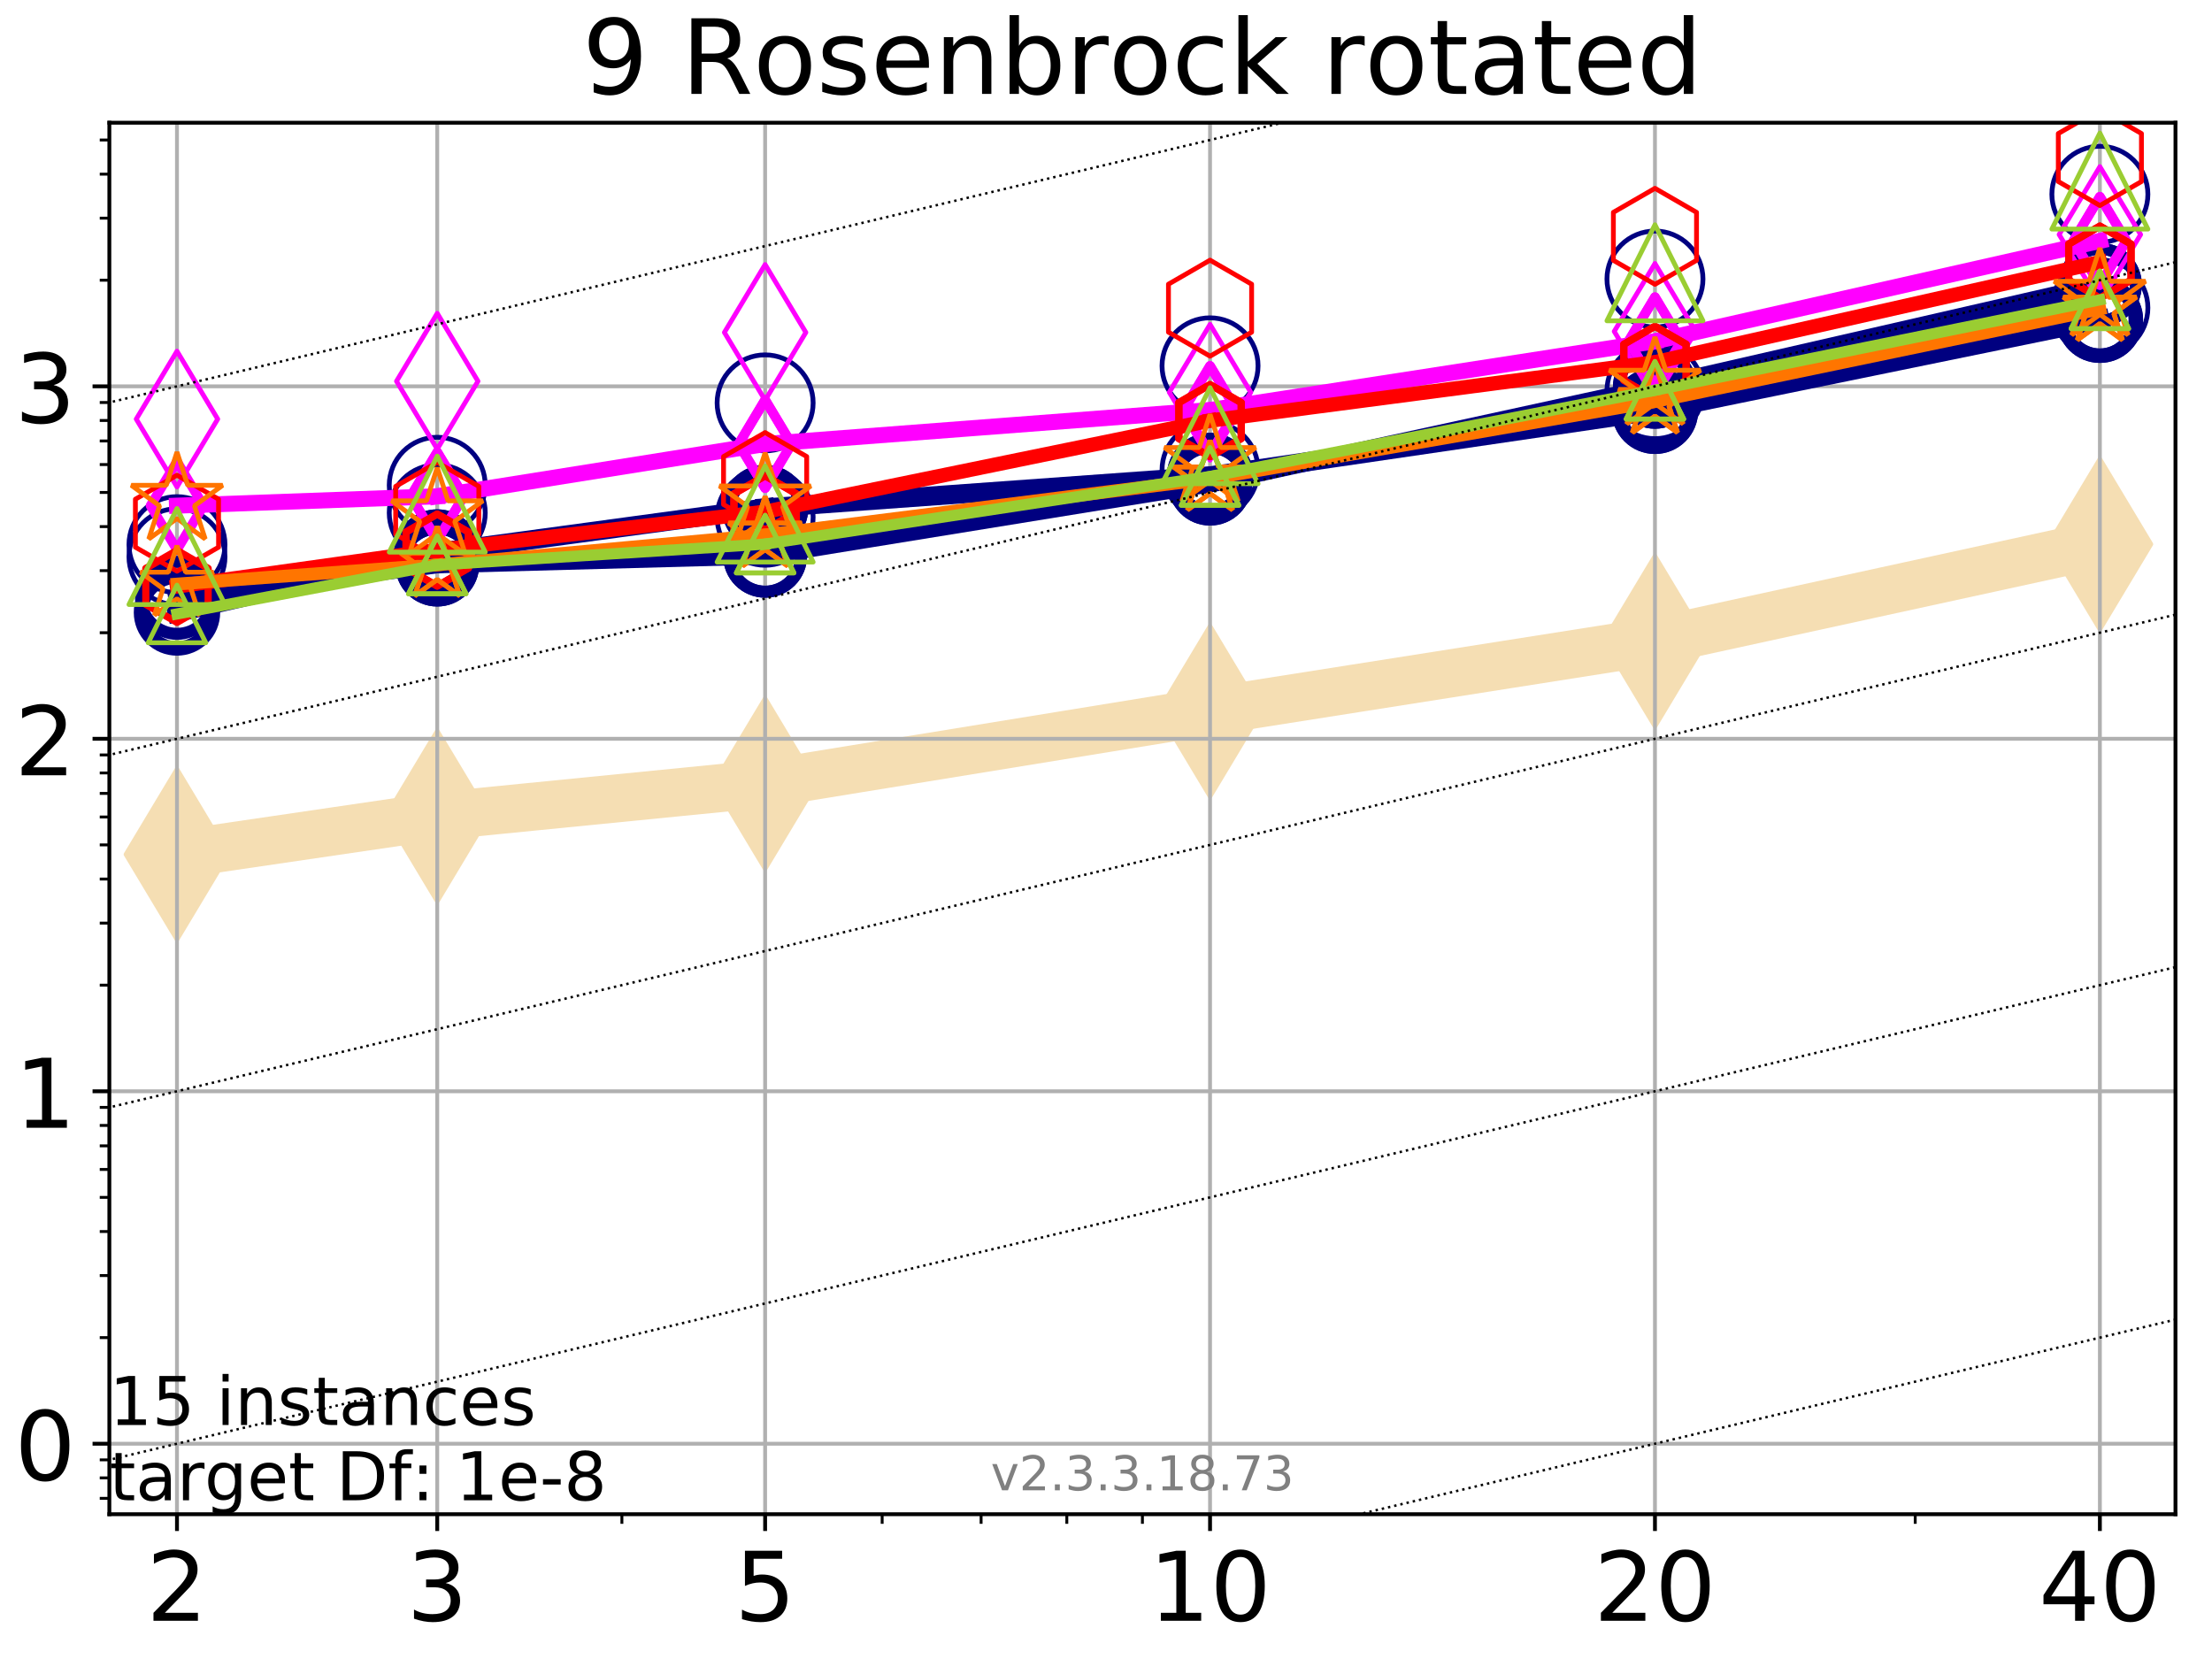 <?xml version="1.0" encoding="utf-8" standalone="no"?>
<!DOCTYPE svg PUBLIC "-//W3C//DTD SVG 1.1//EN"
  "http://www.w3.org/Graphics/SVG/1.1/DTD/svg11.dtd">
<!-- Created with matplotlib (https://matplotlib.org/) -->
<svg height="345.6pt" version="1.1" viewBox="0 0 460.8 345.6" width="460.8pt" xmlns="http://www.w3.org/2000/svg" xmlns:xlink="http://www.w3.org/1999/xlink">
 <defs>
  <style type="text/css">
*{stroke-linecap:butt;stroke-linejoin:round;}
  </style>
 </defs>
 <g id="figure_1">
  <g id="patch_1">
   <path d="M 0 345.6 
L 460.8 345.6 
L 460.8 0 
L 0 0 
z
" style="fill:#ffffff;"/>
  </g>
  <g id="axes_1">
   <g id="patch_2">
    <path d="M 22.78 315.44 
L 453.192 315.44 
L 453.192 25.56 
L 22.78 25.56 
z
" style="fill:#ffffff;"/>
   </g>
   <g id="line2d_1">
    <path clip-path="url(#p63b5a84f24)" d="M 36.868 177.982 
L 91.085 170.019 
L 159.39 163.251 
L 252.074 148.172 
L 344.758 133.574 
L 437.443 113.365 
" style="fill:none;stroke:#f5deb3;stroke-linecap:square;stroke-width:10;"/>
    <defs>
     <path d="M -0 17.678 
L 10.607 0 
L 0 -17.678 
L -10.607 -0 
z
" id="mc174e0c16e" style="stroke:#f5deb3;stroke-linejoin:miter;"/>
    </defs>
    <g clip-path="url(#p63b5a84f24)">
     <use style="fill:#f5deb3;stroke:#f5deb3;stroke-linejoin:miter;" x="36.868" xlink:href="#mc174e0c16e" y="177.982"/>
     <use style="fill:#f5deb3;stroke:#f5deb3;stroke-linejoin:miter;" x="91.085" xlink:href="#mc174e0c16e" y="170.019"/>
     <use style="fill:#f5deb3;stroke:#f5deb3;stroke-linejoin:miter;" x="159.39" xlink:href="#mc174e0c16e" y="163.251"/>
     <use style="fill:#f5deb3;stroke:#f5deb3;stroke-linejoin:miter;" x="252.074" xlink:href="#mc174e0c16e" y="148.172"/>
     <use style="fill:#f5deb3;stroke:#f5deb3;stroke-linejoin:miter;" x="344.758" xlink:href="#mc174e0c16e" y="133.574"/>
     <use style="fill:#f5deb3;stroke:#f5deb3;stroke-linejoin:miter;" x="437.443" xlink:href="#mc174e0c16e" y="113.365"/>
    </g>
   </g>
   <g id="matplotlib.axis_1">
    <g id="xtick_1">
     <g id="line2d_2">
      <path clip-path="url(#p63b5a84f24)" d="M 36.868 315.44 
L 36.868 25.56 
" style="fill:none;stroke:#b0b0b0;stroke-linecap:square;stroke-width:0.8;"/>
     </g>
     <g id="line2d_3">
      <defs>
       <path d="M 0 0 
L 0 3.5 
" id="m106e435cd9" style="stroke:#000000;stroke-width:0.8;"/>
      </defs>
      <g>
       <use style="stroke:#000000;stroke-width:0.8;" x="36.868" xlink:href="#m106e435cd9" y="315.44"/>
      </g>
     </g>
     <g id="text_1">
      <!-- 2 -->
      <defs>
       <path d="M 19.188 8.297 
L 53.609 8.297 
L 53.609 0 
L 7.328 0 
L 7.328 8.297 
Q 12.938 14.109 22.625 23.891 
Q 32.328 33.688 34.812 36.531 
Q 39.547 41.844 41.422 45.531 
Q 43.312 49.219 43.312 52.781 
Q 43.312 58.594 39.234 62.25 
Q 35.156 65.922 28.609 65.922 
Q 23.969 65.922 18.812 64.312 
Q 13.672 62.703 7.812 59.422 
L 7.812 69.391 
Q 13.766 71.781 18.938 73 
Q 24.125 74.219 28.422 74.219 
Q 39.75 74.219 46.484 68.547 
Q 53.219 62.891 53.219 53.422 
Q 53.219 48.922 51.531 44.891 
Q 49.859 40.875 45.406 35.406 
Q 44.188 33.984 37.641 27.219 
Q 31.109 20.453 19.188 8.297 
z
" id="DejaVuSans-50"/>
      </defs>
      <g transform="translate(30.506 337.637)scale(0.2 -0.2)">
       <use xlink:href="#DejaVuSans-50"/>
      </g>
     </g>
    </g>
    <g id="xtick_2">
     <g id="line2d_4">
      <path clip-path="url(#p63b5a84f24)" d="M 91.085 315.44 
L 91.085 25.56 
" style="fill:none;stroke:#b0b0b0;stroke-linecap:square;stroke-width:0.8;"/>
     </g>
     <g id="line2d_5">
      <g>
       <use style="stroke:#000000;stroke-width:0.8;" x="91.085" xlink:href="#m106e435cd9" y="315.44"/>
      </g>
     </g>
     <g id="text_2">
      <!-- 3 -->
      <defs>
       <path d="M 40.578 39.312 
Q 47.656 37.797 51.625 33 
Q 55.609 28.219 55.609 21.188 
Q 55.609 10.406 48.188 4.484 
Q 40.766 -1.422 27.094 -1.422 
Q 22.516 -1.422 17.656 -0.516 
Q 12.797 0.391 7.625 2.203 
L 7.625 11.719 
Q 11.719 9.328 16.594 8.109 
Q 21.484 6.891 26.812 6.891 
Q 36.078 6.891 40.938 10.547 
Q 45.797 14.203 45.797 21.188 
Q 45.797 27.641 41.281 31.266 
Q 36.766 34.906 28.719 34.906 
L 20.219 34.906 
L 20.219 43.016 
L 29.109 43.016 
Q 36.375 43.016 40.234 45.922 
Q 44.094 48.828 44.094 54.297 
Q 44.094 59.906 40.109 62.906 
Q 36.141 65.922 28.719 65.922 
Q 24.656 65.922 20.016 65.031 
Q 15.375 64.156 9.812 62.312 
L 9.812 71.094 
Q 15.438 72.656 20.344 73.438 
Q 25.25 74.219 29.594 74.219 
Q 40.828 74.219 47.359 69.109 
Q 53.906 64.016 53.906 55.328 
Q 53.906 49.266 50.438 45.094 
Q 46.969 40.922 40.578 39.312 
z
" id="DejaVuSans-51"/>
      </defs>
      <g transform="translate(84.723 337.637)scale(0.2 -0.2)">
       <use xlink:href="#DejaVuSans-51"/>
      </g>
     </g>
    </g>
    <g id="xtick_3">
     <g id="line2d_6">
      <path clip-path="url(#p63b5a84f24)" d="M 159.39 315.44 
L 159.39 25.56 
" style="fill:none;stroke:#b0b0b0;stroke-linecap:square;stroke-width:0.8;"/>
     </g>
     <g id="line2d_7">
      <g>
       <use style="stroke:#000000;stroke-width:0.8;" x="159.39" xlink:href="#m106e435cd9" y="315.44"/>
      </g>
     </g>
     <g id="text_3">
      <!-- 5 -->
      <defs>
       <path d="M 10.797 72.906 
L 49.516 72.906 
L 49.516 64.594 
L 19.828 64.594 
L 19.828 46.734 
Q 21.969 47.469 24.109 47.828 
Q 26.266 48.188 28.422 48.188 
Q 40.625 48.188 47.75 41.5 
Q 54.891 34.812 54.891 23.391 
Q 54.891 11.625 47.562 5.094 
Q 40.234 -1.422 26.906 -1.422 
Q 22.312 -1.422 17.547 -0.641 
Q 12.797 0.141 7.719 1.703 
L 7.719 11.625 
Q 12.109 9.234 16.797 8.062 
Q 21.484 6.891 26.703 6.891 
Q 35.156 6.891 40.078 11.328 
Q 45.016 15.766 45.016 23.391 
Q 45.016 31 40.078 35.438 
Q 35.156 39.891 26.703 39.891 
Q 22.75 39.891 18.812 39.016 
Q 14.891 38.141 10.797 36.281 
z
" id="DejaVuSans-53"/>
      </defs>
      <g transform="translate(153.028 337.637)scale(0.2 -0.2)">
       <use xlink:href="#DejaVuSans-53"/>
      </g>
     </g>
    </g>
    <g id="xtick_4">
     <g id="line2d_8">
      <path clip-path="url(#p63b5a84f24)" d="M 252.074 315.44 
L 252.074 25.56 
" style="fill:none;stroke:#b0b0b0;stroke-linecap:square;stroke-width:0.8;"/>
     </g>
     <g id="line2d_9">
      <g>
       <use style="stroke:#000000;stroke-width:0.8;" x="252.074" xlink:href="#m106e435cd9" y="315.44"/>
      </g>
     </g>
     <g id="text_4">
      <!-- 10 -->
      <defs>
       <path d="M 12.406 8.297 
L 28.516 8.297 
L 28.516 63.922 
L 10.984 60.406 
L 10.984 69.391 
L 28.422 72.906 
L 38.281 72.906 
L 38.281 8.297 
L 54.391 8.297 
L 54.391 0 
L 12.406 0 
z
" id="DejaVuSans-49"/>
       <path d="M 31.781 66.406 
Q 24.172 66.406 20.328 58.906 
Q 16.5 51.422 16.5 36.375 
Q 16.5 21.391 20.328 13.891 
Q 24.172 6.391 31.781 6.391 
Q 39.453 6.391 43.281 13.891 
Q 47.125 21.391 47.125 36.375 
Q 47.125 51.422 43.281 58.906 
Q 39.453 66.406 31.781 66.406 
z
M 31.781 74.219 
Q 44.047 74.219 50.516 64.516 
Q 56.984 54.828 56.984 36.375 
Q 56.984 17.969 50.516 8.266 
Q 44.047 -1.422 31.781 -1.422 
Q 19.531 -1.422 13.062 8.266 
Q 6.594 17.969 6.594 36.375 
Q 6.594 54.828 13.062 64.516 
Q 19.531 74.219 31.781 74.219 
z
" id="DejaVuSans-48"/>
      </defs>
      <g transform="translate(239.349 337.637)scale(0.2 -0.2)">
       <use xlink:href="#DejaVuSans-49"/>
       <use x="63.623" xlink:href="#DejaVuSans-48"/>
      </g>
     </g>
    </g>
    <g id="xtick_5">
     <g id="line2d_10">
      <path clip-path="url(#p63b5a84f24)" d="M 344.758 315.44 
L 344.758 25.56 
" style="fill:none;stroke:#b0b0b0;stroke-linecap:square;stroke-width:0.8;"/>
     </g>
     <g id="line2d_11">
      <g>
       <use style="stroke:#000000;stroke-width:0.8;" x="344.758" xlink:href="#m106e435cd9" y="315.44"/>
      </g>
     </g>
     <g id="text_5">
      <!-- 20 -->
      <g transform="translate(332.033 337.637)scale(0.2 -0.2)">
       <use xlink:href="#DejaVuSans-50"/>
       <use x="63.623" xlink:href="#DejaVuSans-48"/>
      </g>
     </g>
    </g>
    <g id="xtick_6">
     <g id="line2d_12">
      <path clip-path="url(#p63b5a84f24)" d="M 437.443 315.44 
L 437.443 25.56 
" style="fill:none;stroke:#b0b0b0;stroke-linecap:square;stroke-width:0.8;"/>
     </g>
     <g id="line2d_13">
      <g>
       <use style="stroke:#000000;stroke-width:0.8;" x="437.443" xlink:href="#m106e435cd9" y="315.44"/>
      </g>
     </g>
     <g id="text_6">
      <!-- 40 -->
      <defs>
       <path d="M 37.797 64.312 
L 12.891 25.391 
L 37.797 25.391 
z
M 35.203 72.906 
L 47.609 72.906 
L 47.609 25.391 
L 58.016 25.391 
L 58.016 17.188 
L 47.609 17.188 
L 47.609 0 
L 37.797 0 
L 37.797 17.188 
L 4.891 17.188 
L 4.891 26.703 
z
" id="DejaVuSans-52"/>
      </defs>
      <g transform="translate(424.718 337.637)scale(0.2 -0.2)">
       <use xlink:href="#DejaVuSans-52"/>
       <use x="63.623" xlink:href="#DejaVuSans-48"/>
      </g>
     </g>
    </g>
    <g id="xtick_7">
     <g id="line2d_14">
      <defs>
       <path d="M 0 0 
L 0 2 
" id="m838d66631c" style="stroke:#000000;stroke-width:0.6;"/>
      </defs>
      <g>
       <use style="stroke:#000000;stroke-width:0.6;" x="129.552" xlink:href="#m838d66631c" y="315.44"/>
      </g>
     </g>
    </g>
    <g id="xtick_8">
     <g id="line2d_15">
      <g>
       <use style="stroke:#000000;stroke-width:0.6;" x="183.769" xlink:href="#m838d66631c" y="315.44"/>
      </g>
     </g>
    </g>
    <g id="xtick_9">
     <g id="line2d_16">
      <g>
       <use style="stroke:#000000;stroke-width:0.6;" x="204.381" xlink:href="#m838d66631c" y="315.44"/>
      </g>
     </g>
    </g>
    <g id="xtick_10">
     <g id="line2d_17">
      <g>
       <use style="stroke:#000000;stroke-width:0.6;" x="222.237" xlink:href="#m838d66631c" y="315.44"/>
      </g>
     </g>
    </g>
    <g id="xtick_11">
     <g id="line2d_18">
      <g>
       <use style="stroke:#000000;stroke-width:0.6;" x="237.986" xlink:href="#m838d66631c" y="315.44"/>
      </g>
     </g>
    </g>
    <g id="xtick_12">
     <g id="line2d_19">
      <g>
       <use style="stroke:#000000;stroke-width:0.6;" x="398.975" xlink:href="#m838d66631c" y="315.44"/>
      </g>
     </g>
    </g>
   </g>
   <g id="matplotlib.axis_2">
    <g id="ytick_1">
     <g id="line2d_20">
      <path clip-path="url(#p63b5a84f24)" d="M 22.78 300.755 
L 453.192 300.755 
" style="fill:none;stroke:#b0b0b0;stroke-linecap:square;stroke-width:0.8;"/>
     </g>
     <g id="line2d_21">
      <defs>
       <path d="M 0 0 
L -3.5 0 
" id="mb32a8dd723" style="stroke:#000000;stroke-width:0.8;"/>
      </defs>
      <g>
       <use style="stroke:#000000;stroke-width:0.8;" x="22.78" xlink:href="#mb32a8dd723" y="300.755"/>
      </g>
     </g>
     <g id="text_7">
      <!-- 0 -->
      <g transform="translate(3.055 308.354)scale(0.2 -0.2)">
       <use xlink:href="#DejaVuSans-48"/>
      </g>
     </g>
    </g>
    <g id="ytick_2">
     <g id="line2d_22">
      <path clip-path="url(#p63b5a84f24)" d="M 22.78 227.331 
L 453.192 227.331 
" style="fill:none;stroke:#b0b0b0;stroke-linecap:square;stroke-width:0.8;"/>
     </g>
     <g id="line2d_23">
      <g>
       <use style="stroke:#000000;stroke-width:0.8;" x="22.78" xlink:href="#mb32a8dd723" y="227.331"/>
      </g>
     </g>
     <g id="text_8">
      <!-- 1 -->
      <g transform="translate(3.055 234.929)scale(0.2 -0.2)">
       <use xlink:href="#DejaVuSans-49"/>
      </g>
     </g>
    </g>
    <g id="ytick_3">
     <g id="line2d_24">
      <path clip-path="url(#p63b5a84f24)" d="M 22.78 153.906 
L 453.192 153.906 
" style="fill:none;stroke:#b0b0b0;stroke-linecap:square;stroke-width:0.8;"/>
     </g>
     <g id="line2d_25">
      <g>
       <use style="stroke:#000000;stroke-width:0.8;" x="22.78" xlink:href="#mb32a8dd723" y="153.906"/>
      </g>
     </g>
     <g id="text_9">
      <!-- 2 -->
      <g transform="translate(3.055 161.505)scale(0.2 -0.2)">
       <use xlink:href="#DejaVuSans-50"/>
      </g>
     </g>
    </g>
    <g id="ytick_4">
     <g id="line2d_26">
      <path clip-path="url(#p63b5a84f24)" d="M 22.78 80.482 
L 453.192 80.482 
" style="fill:none;stroke:#b0b0b0;stroke-linecap:square;stroke-width:0.8;"/>
     </g>
     <g id="line2d_27">
      <g>
       <use style="stroke:#000000;stroke-width:0.8;" x="22.78" xlink:href="#mb32a8dd723" y="80.482"/>
      </g>
     </g>
     <g id="text_10">
      <!-- 3 -->
      <g transform="translate(3.055 88.081)scale(0.2 -0.2)">
       <use xlink:href="#DejaVuSans-51"/>
      </g>
     </g>
    </g>
    <g id="ytick_5">
     <g id="line2d_28">
      <defs>
       <path d="M 0 0 
L -2 0 
" id="m557b412394" style="stroke:#000000;stroke-width:0.6;"/>
      </defs>
      <g>
       <use style="stroke:#000000;stroke-width:0.6;" x="22.78" xlink:href="#m557b412394" y="312.129"/>
      </g>
     </g>
    </g>
    <g id="ytick_6">
     <g id="line2d_29">
      <g>
       <use style="stroke:#000000;stroke-width:0.6;" x="22.78" xlink:href="#m557b412394" y="307.871"/>
      </g>
     </g>
    </g>
    <g id="ytick_7">
     <g id="line2d_30">
      <g>
       <use style="stroke:#000000;stroke-width:0.6;" x="22.78" xlink:href="#m557b412394" y="304.115"/>
      </g>
     </g>
    </g>
    <g id="ytick_8">
     <g id="line2d_31">
      <g>
       <use style="stroke:#000000;stroke-width:0.6;" x="22.78" xlink:href="#m557b412394" y="278.652"/>
      </g>
     </g>
    </g>
    <g id="ytick_9">
     <g id="line2d_32">
      <g>
       <use style="stroke:#000000;stroke-width:0.6;" x="22.78" xlink:href="#m557b412394" y="265.723"/>
      </g>
     </g>
    </g>
    <g id="ytick_10">
     <g id="line2d_33">
      <g>
       <use style="stroke:#000000;stroke-width:0.6;" x="22.78" xlink:href="#m557b412394" y="256.549"/>
      </g>
     </g>
    </g>
    <g id="ytick_11">
     <g id="line2d_34">
      <g>
       <use style="stroke:#000000;stroke-width:0.6;" x="22.78" xlink:href="#m557b412394" y="249.434"/>
      </g>
     </g>
    </g>
    <g id="ytick_12">
     <g id="line2d_35">
      <g>
       <use style="stroke:#000000;stroke-width:0.6;" x="22.78" xlink:href="#m557b412394" y="243.62"/>
      </g>
     </g>
    </g>
    <g id="ytick_13">
     <g id="line2d_36">
      <g>
       <use style="stroke:#000000;stroke-width:0.6;" x="22.78" xlink:href="#m557b412394" y="238.704"/>
      </g>
     </g>
    </g>
    <g id="ytick_14">
     <g id="line2d_37">
      <g>
       <use style="stroke:#000000;stroke-width:0.6;" x="22.78" xlink:href="#m557b412394" y="234.446"/>
      </g>
     </g>
    </g>
    <g id="ytick_15">
     <g id="line2d_38">
      <g>
       <use style="stroke:#000000;stroke-width:0.6;" x="22.78" xlink:href="#m557b412394" y="230.691"/>
      </g>
     </g>
    </g>
    <g id="ytick_16">
     <g id="line2d_39">
      <g>
       <use style="stroke:#000000;stroke-width:0.6;" x="22.78" xlink:href="#m557b412394" y="205.228"/>
      </g>
     </g>
    </g>
    <g id="ytick_17">
     <g id="line2d_40">
      <g>
       <use style="stroke:#000000;stroke-width:0.6;" x="22.78" xlink:href="#m557b412394" y="192.298"/>
      </g>
     </g>
    </g>
    <g id="ytick_18">
     <g id="line2d_41">
      <g>
       <use style="stroke:#000000;stroke-width:0.6;" x="22.78" xlink:href="#m557b412394" y="183.125"/>
      </g>
     </g>
    </g>
    <g id="ytick_19">
     <g id="line2d_42">
      <g>
       <use style="stroke:#000000;stroke-width:0.6;" x="22.78" xlink:href="#m557b412394" y="176.009"/>
      </g>
     </g>
    </g>
    <g id="ytick_20">
     <g id="line2d_43">
      <g>
       <use style="stroke:#000000;stroke-width:0.6;" x="22.78" xlink:href="#m557b412394" y="170.196"/>
      </g>
     </g>
    </g>
    <g id="ytick_21">
     <g id="line2d_44">
      <g>
       <use style="stroke:#000000;stroke-width:0.6;" x="22.78" xlink:href="#m557b412394" y="165.28"/>
      </g>
     </g>
    </g>
    <g id="ytick_22">
     <g id="line2d_45">
      <g>
       <use style="stroke:#000000;stroke-width:0.6;" x="22.78" xlink:href="#m557b412394" y="161.022"/>
      </g>
     </g>
    </g>
    <g id="ytick_23">
     <g id="line2d_46">
      <g>
       <use style="stroke:#000000;stroke-width:0.6;" x="22.78" xlink:href="#m557b412394" y="157.266"/>
      </g>
     </g>
    </g>
    <g id="ytick_24">
     <g id="line2d_47">
      <g>
       <use style="stroke:#000000;stroke-width:0.6;" x="22.78" xlink:href="#m557b412394" y="131.804"/>
      </g>
     </g>
    </g>
    <g id="ytick_25">
     <g id="line2d_48">
      <g>
       <use style="stroke:#000000;stroke-width:0.6;" x="22.78" xlink:href="#m557b412394" y="118.874"/>
      </g>
     </g>
    </g>
    <g id="ytick_26">
     <g id="line2d_49">
      <g>
       <use style="stroke:#000000;stroke-width:0.6;" x="22.78" xlink:href="#m557b412394" y="109.701"/>
      </g>
     </g>
    </g>
    <g id="ytick_27">
     <g id="line2d_50">
      <g>
       <use style="stroke:#000000;stroke-width:0.6;" x="22.78" xlink:href="#m557b412394" y="102.585"/>
      </g>
     </g>
    </g>
    <g id="ytick_28">
     <g id="line2d_51">
      <g>
       <use style="stroke:#000000;stroke-width:0.6;" x="22.78" xlink:href="#m557b412394" y="96.771"/>
      </g>
     </g>
    </g>
    <g id="ytick_29">
     <g id="line2d_52">
      <g>
       <use style="stroke:#000000;stroke-width:0.6;" x="22.78" xlink:href="#m557b412394" y="91.856"/>
      </g>
     </g>
    </g>
    <g id="ytick_30">
     <g id="line2d_53">
      <g>
       <use style="stroke:#000000;stroke-width:0.6;" x="22.78" xlink:href="#m557b412394" y="87.598"/>
      </g>
     </g>
    </g>
    <g id="ytick_31">
     <g id="line2d_54">
      <g>
       <use style="stroke:#000000;stroke-width:0.6;" x="22.78" xlink:href="#m557b412394" y="83.842"/>
      </g>
     </g>
    </g>
    <g id="ytick_32">
     <g id="line2d_55">
      <g>
       <use style="stroke:#000000;stroke-width:0.6;" x="22.78" xlink:href="#m557b412394" y="58.379"/>
      </g>
     </g>
    </g>
    <g id="ytick_33">
     <g id="line2d_56">
      <g>
       <use style="stroke:#000000;stroke-width:0.6;" x="22.78" xlink:href="#m557b412394" y="45.45"/>
      </g>
     </g>
    </g>
    <g id="ytick_34">
     <g id="line2d_57">
      <g>
       <use style="stroke:#000000;stroke-width:0.6;" x="22.78" xlink:href="#m557b412394" y="36.276"/>
      </g>
     </g>
    </g>
    <g id="ytick_35">
     <g id="line2d_58">
      <g>
       <use style="stroke:#000000;stroke-width:0.6;" x="22.78" xlink:href="#m557b412394" y="29.161"/>
      </g>
     </g>
    </g>
   </g>
   <g id="line2d_59">
    <path clip-path="url(#p63b5a84f24)" d="M 36.868 127.588 
L 91.085 115.103 
" style="fill:none;stroke:#000080;stroke-linecap:square;stroke-width:4;"/>
    <defs>
     <path d="M 0 7.5 
C 1.989 7.5 3.897 6.71 5.303 5.303 
C 6.71 3.897 7.5 1.989 7.5 0 
C 7.5 -1.989 6.71 -3.897 5.303 -5.303 
C 3.897 -6.71 1.989 -7.5 0 -7.5 
C -1.989 -7.5 -3.897 -6.71 -5.303 -5.303 
C -6.71 -3.897 -7.5 -1.989 -7.5 0 
C -7.5 1.989 -6.71 3.897 -5.303 5.303 
C -3.897 6.71 -1.989 7.5 0 7.5 
z
" id="m00bdb56241" style="stroke:#000080;stroke-width:3;"/>
    </defs>
    <g clip-path="url(#p63b5a84f24)">
     <use style="fill-opacity:0;stroke:#000080;stroke-width:3;" x="36.868" xlink:href="#m00bdb56241" y="127.588"/>
     <use style="fill-opacity:0;stroke:#000080;stroke-width:3;" x="91.085" xlink:href="#m00bdb56241" y="115.103"/>
    </g>
   </g>
   <g id="line2d_60">
    <path clip-path="url(#p63b5a84f24)" d="M 91.085 115.103 
L 159.39 105.824 
" style="fill:none;stroke:#000080;stroke-linecap:square;stroke-width:4;"/>
    <g clip-path="url(#p63b5a84f24)">
     <use style="fill-opacity:0;stroke:#000080;stroke-width:3;" x="91.085" xlink:href="#m00bdb56241" y="115.103"/>
     <use style="fill-opacity:0;stroke:#000080;stroke-width:3;" x="159.39" xlink:href="#m00bdb56241" y="105.824"/>
    </g>
   </g>
   <g id="line2d_61">
    <path clip-path="url(#p63b5a84f24)" d="M 159.39 105.824 
L 252.074 99.153 
" style="fill:none;stroke:#000080;stroke-linecap:square;stroke-width:4;"/>
    <g clip-path="url(#p63b5a84f24)">
     <use style="fill-opacity:0;stroke:#000080;stroke-width:3;" x="159.39" xlink:href="#m00bdb56241" y="105.824"/>
     <use style="fill-opacity:0;stroke:#000080;stroke-width:3;" x="252.074" xlink:href="#m00bdb56241" y="99.153"/>
    </g>
   </g>
   <g id="line2d_62">
    <path clip-path="url(#p63b5a84f24)" d="M 252.074 99.153 
L 344.758 85.574 
" style="fill:none;stroke:#000080;stroke-linecap:square;stroke-width:4;"/>
    <g clip-path="url(#p63b5a84f24)">
     <use style="fill-opacity:0;stroke:#000080;stroke-width:3;" x="252.074" xlink:href="#m00bdb56241" y="99.153"/>
     <use style="fill-opacity:0;stroke:#000080;stroke-width:3;" x="344.758" xlink:href="#m00bdb56241" y="85.574"/>
    </g>
   </g>
   <g id="line2d_63">
    <path clip-path="url(#p63b5a84f24)" d="M 344.758 85.574 
L 437.443 66.6 
" style="fill:none;stroke:#000080;stroke-linecap:square;stroke-width:4;"/>
    <g clip-path="url(#p63b5a84f24)">
     <use style="fill-opacity:0;stroke:#000080;stroke-width:3;" x="344.758" xlink:href="#m00bdb56241" y="85.574"/>
     <use style="fill-opacity:0;stroke:#000080;stroke-width:3;" x="437.443" xlink:href="#m00bdb56241" y="66.6"/>
    </g>
   </g>
   <g id="line2d_64">
    <path clip-path="url(#p63b5a84f24)" d="M 437.443 66.6 
" style="fill:none;stroke:#000080;stroke-linecap:square;stroke-width:4;"/>
    <g clip-path="url(#p63b5a84f24)">
     <use style="fill-opacity:0;stroke:#000080;stroke-width:3;" x="437.443" xlink:href="#m00bdb56241" y="66.6"/>
    </g>
   </g>
   <g id="line2d_65"/>
   <g id="line2d_66">
    <defs>
     <path d="M 0 10 
C 2.652 10 5.196 8.946 7.071 7.071 
C 8.946 5.196 10 2.652 10 0 
C 10 -2.652 8.946 -5.196 7.071 -7.071 
C 5.196 -8.946 2.652 -10 0 -10 
C -2.652 -10 -5.196 -8.946 -7.071 -7.071 
C -8.946 -5.196 -10 -2.652 -10 0 
C -10 2.652 -8.946 5.196 -7.071 7.071 
C -5.196 8.946 -2.652 10 0 10 
z
" id="m4bf5988291" style="stroke:#000080;"/>
    </defs>
    <g clip-path="url(#p63b5a84f24)">
     <use style="fill-opacity:0;stroke:#000080;" x="36.868" xlink:href="#m4bf5988291" y="115.98"/>
     <use style="fill-opacity:0;stroke:#000080;" x="91.085" xlink:href="#m4bf5988291" y="101.09"/>
     <use style="fill-opacity:0;stroke:#000080;" x="159.39" xlink:href="#m4bf5988291" y="83.927"/>
     <use style="fill-opacity:0;stroke:#000080;" x="252.074" xlink:href="#m4bf5988291" y="76.209"/>
     <use style="fill-opacity:0;stroke:#000080;" x="344.758" xlink:href="#m4bf5988291" y="81.383"/>
     <use style="fill-opacity:0;stroke:#000080;" x="437.443" xlink:href="#m4bf5988291" y="64.131"/>
    </g>
   </g>
   <g id="line2d_67">
    <path clip-path="url(#p63b5a84f24)" d="M 36.868 124.544 
L 91.085 117.599 
" style="fill:none;stroke:#000080;stroke-linecap:square;stroke-width:3.667;"/>
    <defs>
     <path d="M 0 7.5 
C 1.989 7.5 3.897 6.71 5.303 5.303 
C 6.71 3.897 7.5 1.989 7.5 0 
C 7.5 -1.989 6.71 -3.897 5.303 -5.303 
C 3.897 -6.71 1.989 -7.5 0 -7.5 
C -1.989 -7.5 -3.897 -6.71 -5.303 -5.303 
C -6.71 -3.897 -7.5 -1.989 -7.5 0 
C -7.5 1.989 -6.71 3.897 -5.303 5.303 
C -3.897 6.71 -1.989 7.5 0 7.5 
z
" id="m5f5be65304" style="stroke:#000080;stroke-width:2.5;"/>
    </defs>
    <g clip-path="url(#p63b5a84f24)">
     <use style="fill-opacity:0;stroke:#000080;stroke-width:2.5;" x="36.868" xlink:href="#m5f5be65304" y="124.544"/>
     <use style="fill-opacity:0;stroke:#000080;stroke-width:2.5;" x="91.085" xlink:href="#m5f5be65304" y="117.599"/>
    </g>
   </g>
   <g id="line2d_68">
    <path clip-path="url(#p63b5a84f24)" d="M 91.085 117.599 
L 159.39 115.764 
" style="fill:none;stroke:#000080;stroke-linecap:square;stroke-width:3.667;"/>
    <g clip-path="url(#p63b5a84f24)">
     <use style="fill-opacity:0;stroke:#000080;stroke-width:2.5;" x="91.085" xlink:href="#m5f5be65304" y="117.599"/>
     <use style="fill-opacity:0;stroke:#000080;stroke-width:2.5;" x="159.39" xlink:href="#m5f5be65304" y="115.764"/>
    </g>
   </g>
   <g id="line2d_69">
    <path clip-path="url(#p63b5a84f24)" d="M 159.39 115.764 
L 252.074 100.733 
" style="fill:none;stroke:#000080;stroke-linecap:square;stroke-width:3.667;"/>
    <g clip-path="url(#p63b5a84f24)">
     <use style="fill-opacity:0;stroke:#000080;stroke-width:2.5;" x="159.39" xlink:href="#m5f5be65304" y="115.764"/>
     <use style="fill-opacity:0;stroke:#000080;stroke-width:2.5;" x="252.074" xlink:href="#m5f5be65304" y="100.733"/>
    </g>
   </g>
   <g id="line2d_70">
    <path clip-path="url(#p63b5a84f24)" d="M 252.074 100.733 
L 344.758 80.568 
" style="fill:none;stroke:#000080;stroke-linecap:square;stroke-width:3.667;"/>
    <g clip-path="url(#p63b5a84f24)">
     <use style="fill-opacity:0;stroke:#000080;stroke-width:2.5;" x="252.074" xlink:href="#m5f5be65304" y="100.733"/>
     <use style="fill-opacity:0;stroke:#000080;stroke-width:2.5;" x="344.758" xlink:href="#m5f5be65304" y="80.568"/>
    </g>
   </g>
   <g id="line2d_71">
    <path clip-path="url(#p63b5a84f24)" d="M 344.758 80.568 
L 437.443 59.326 
" style="fill:none;stroke:#000080;stroke-linecap:square;stroke-width:3.667;"/>
    <g clip-path="url(#p63b5a84f24)">
     <use style="fill-opacity:0;stroke:#000080;stroke-width:2.5;" x="344.758" xlink:href="#m5f5be65304" y="80.568"/>
     <use style="fill-opacity:0;stroke:#000080;stroke-width:2.5;" x="437.443" xlink:href="#m5f5be65304" y="59.326"/>
    </g>
   </g>
   <g id="line2d_72">
    <path clip-path="url(#p63b5a84f24)" d="M 437.443 59.326 
" style="fill:none;stroke:#000080;stroke-linecap:square;stroke-width:3.667;"/>
    <g clip-path="url(#p63b5a84f24)">
     <use style="fill-opacity:0;stroke:#000080;stroke-width:2.5;" x="437.443" xlink:href="#m5f5be65304" y="59.326"/>
    </g>
   </g>
   <g id="line2d_73"/>
   <g id="line2d_74">
    <g clip-path="url(#p63b5a84f24)">
     <use style="fill-opacity:0;stroke:#000080;" x="36.868" xlink:href="#m4bf5988291" y="113.461"/>
     <use style="fill-opacity:0;stroke:#000080;" x="91.085" xlink:href="#m4bf5988291" y="106.831"/>
     <use style="fill-opacity:0;stroke:#000080;" x="159.39" xlink:href="#m4bf5988291" y="107.752"/>
     <use style="fill-opacity:0;stroke:#000080;" x="252.074" xlink:href="#m4bf5988291" y="97.891"/>
     <use style="fill-opacity:0;stroke:#000080;" x="344.758" xlink:href="#m4bf5988291" y="58.128"/>
     <use style="fill-opacity:0;stroke:#000080;" x="437.443" xlink:href="#m4bf5988291" y="40.471"/>
    </g>
   </g>
   <g id="line2d_75">
    <path clip-path="url(#p63b5a84f24)" d="M 36.868 105.339 
L 91.085 103.383 
" style="fill:none;stroke:#ff00ff;stroke-linecap:square;stroke-width:3.333;"/>
    <defs>
     <path d="M -0 9.192 
L 5.515 0 
L 0 -9.192 
L -5.515 -0 
z
" id="m46347ae55c" style="stroke:#ff00ff;stroke-linejoin:miter;stroke-width:2;"/>
    </defs>
    <g clip-path="url(#p63b5a84f24)">
     <use style="fill-opacity:0;stroke:#ff00ff;stroke-linejoin:miter;stroke-width:2;" x="36.868" xlink:href="#m46347ae55c" y="105.339"/>
     <use style="fill-opacity:0;stroke:#ff00ff;stroke-linejoin:miter;stroke-width:2;" x="91.085" xlink:href="#m46347ae55c" y="103.383"/>
    </g>
   </g>
   <g id="line2d_76">
    <path clip-path="url(#p63b5a84f24)" d="M 91.085 103.383 
L 159.39 92.494 
" style="fill:none;stroke:#ff00ff;stroke-linecap:square;stroke-width:3.333;"/>
    <g clip-path="url(#p63b5a84f24)">
     <use style="fill-opacity:0;stroke:#ff00ff;stroke-linejoin:miter;stroke-width:2;" x="91.085" xlink:href="#m46347ae55c" y="103.383"/>
     <use style="fill-opacity:0;stroke:#ff00ff;stroke-linejoin:miter;stroke-width:2;" x="159.39" xlink:href="#m46347ae55c" y="92.494"/>
    </g>
   </g>
   <g id="line2d_77">
    <path clip-path="url(#p63b5a84f24)" d="M 159.39 92.494 
L 252.074 85.42 
" style="fill:none;stroke:#ff00ff;stroke-linecap:square;stroke-width:3.333;"/>
    <g clip-path="url(#p63b5a84f24)">
     <use style="fill-opacity:0;stroke:#ff00ff;stroke-linejoin:miter;stroke-width:2;" x="159.39" xlink:href="#m46347ae55c" y="92.494"/>
     <use style="fill-opacity:0;stroke:#ff00ff;stroke-linejoin:miter;stroke-width:2;" x="252.074" xlink:href="#m46347ae55c" y="85.42"/>
    </g>
   </g>
   <g id="line2d_78">
    <path clip-path="url(#p63b5a84f24)" d="M 252.074 85.42 
L 344.758 71.097 
" style="fill:none;stroke:#ff00ff;stroke-linecap:square;stroke-width:3.333;"/>
    <g clip-path="url(#p63b5a84f24)">
     <use style="fill-opacity:0;stroke:#ff00ff;stroke-linejoin:miter;stroke-width:2;" x="252.074" xlink:href="#m46347ae55c" y="85.42"/>
     <use style="fill-opacity:0;stroke:#ff00ff;stroke-linejoin:miter;stroke-width:2;" x="344.758" xlink:href="#m46347ae55c" y="71.097"/>
    </g>
   </g>
   <g id="line2d_79">
    <path clip-path="url(#p63b5a84f24)" d="M 344.758 71.097 
L 437.443 50.178 
" style="fill:none;stroke:#ff00ff;stroke-linecap:square;stroke-width:3.333;"/>
    <g clip-path="url(#p63b5a84f24)">
     <use style="fill-opacity:0;stroke:#ff00ff;stroke-linejoin:miter;stroke-width:2;" x="344.758" xlink:href="#m46347ae55c" y="71.097"/>
     <use style="fill-opacity:0;stroke:#ff00ff;stroke-linejoin:miter;stroke-width:2;" x="437.443" xlink:href="#m46347ae55c" y="50.178"/>
    </g>
   </g>
   <g id="line2d_80">
    <path clip-path="url(#p63b5a84f24)" d="M 437.443 50.178 
" style="fill:none;stroke:#ff00ff;stroke-linecap:square;stroke-width:3.333;"/>
    <g clip-path="url(#p63b5a84f24)">
     <use style="fill-opacity:0;stroke:#ff00ff;stroke-linejoin:miter;stroke-width:2;" x="437.443" xlink:href="#m46347ae55c" y="50.178"/>
    </g>
   </g>
   <g id="line2d_81"/>
   <g id="line2d_82">
    <defs>
     <path d="M -0 14.142 
L 8.485 0 
L -0 -14.142 
L -8.485 -0 
z
" id="m5c12ca09c3" style="stroke:#ff00ff;stroke-linejoin:miter;"/>
    </defs>
    <g clip-path="url(#p63b5a84f24)">
     <use style="fill-opacity:0;stroke:#ff00ff;stroke-linejoin:miter;" x="36.868" xlink:href="#m5c12ca09c3" y="87.3"/>
     <use style="fill-opacity:0;stroke:#ff00ff;stroke-linejoin:miter;" x="91.085" xlink:href="#m5c12ca09c3" y="79.416"/>
     <use style="fill-opacity:0;stroke:#ff00ff;stroke-linejoin:miter;" x="159.39" xlink:href="#m5c12ca09c3" y="69.251"/>
     <use style="fill-opacity:0;stroke:#ff00ff;stroke-linejoin:miter;" x="252.074" xlink:href="#m5c12ca09c3" y="81.724"/>
     <use style="fill-opacity:0;stroke:#ff00ff;stroke-linejoin:miter;" x="344.758" xlink:href="#m5c12ca09c3" y="69.038"/>
     <use style="fill-opacity:0;stroke:#ff00ff;stroke-linejoin:miter;" x="437.443" xlink:href="#m5c12ca09c3" y="48.86"/>
    </g>
   </g>
   <g id="line2d_83">
    <path clip-path="url(#p63b5a84f24)" d="M 36.868 122.155 
L 91.085 114.584 
" style="fill:none;stroke:#ff0000;stroke-linecap:square;stroke-width:3;"/>
    <defs>
     <path d="M 0 -7.5 
L -6.495 -3.75 
L -6.495 3.75 
L -0 7.5 
L 6.495 3.75 
L 6.495 -3.75 
z
" id="m082f3f9300" style="stroke:#ff0000;stroke-linejoin:miter;stroke-width:1.5;"/>
    </defs>
    <g clip-path="url(#p63b5a84f24)">
     <use style="fill-opacity:0;stroke:#ff0000;stroke-linejoin:miter;stroke-width:1.5;" x="36.868" xlink:href="#m082f3f9300" y="122.155"/>
     <use style="fill-opacity:0;stroke:#ff0000;stroke-linejoin:miter;stroke-width:1.5;" x="91.085" xlink:href="#m082f3f9300" y="114.584"/>
    </g>
   </g>
   <g id="line2d_84">
    <path clip-path="url(#p63b5a84f24)" d="M 91.085 114.584 
L 159.39 106.613 
" style="fill:none;stroke:#ff0000;stroke-linecap:square;stroke-width:3;"/>
    <g clip-path="url(#p63b5a84f24)">
     <use style="fill-opacity:0;stroke:#ff0000;stroke-linejoin:miter;stroke-width:1.5;" x="91.085" xlink:href="#m082f3f9300" y="114.584"/>
     <use style="fill-opacity:0;stroke:#ff0000;stroke-linejoin:miter;stroke-width:1.5;" x="159.39" xlink:href="#m082f3f9300" y="106.613"/>
    </g>
   </g>
   <g id="line2d_85">
    <path clip-path="url(#p63b5a84f24)" d="M 159.39 106.613 
L 252.074 87.621 
" style="fill:none;stroke:#ff0000;stroke-linecap:square;stroke-width:3;"/>
    <g clip-path="url(#p63b5a84f24)">
     <use style="fill-opacity:0;stroke:#ff0000;stroke-linejoin:miter;stroke-width:1.5;" x="159.39" xlink:href="#m082f3f9300" y="106.613"/>
     <use style="fill-opacity:0;stroke:#ff0000;stroke-linejoin:miter;stroke-width:1.5;" x="252.074" xlink:href="#m082f3f9300" y="87.621"/>
    </g>
   </g>
   <g id="line2d_86">
    <path clip-path="url(#p63b5a84f24)" d="M 252.074 87.621 
L 344.758 75.47 
" style="fill:none;stroke:#ff0000;stroke-linecap:square;stroke-width:3;"/>
    <g clip-path="url(#p63b5a84f24)">
     <use style="fill-opacity:0;stroke:#ff0000;stroke-linejoin:miter;stroke-width:1.5;" x="252.074" xlink:href="#m082f3f9300" y="87.621"/>
     <use style="fill-opacity:0;stroke:#ff0000;stroke-linejoin:miter;stroke-width:1.5;" x="344.758" xlink:href="#m082f3f9300" y="75.47"/>
    </g>
   </g>
   <g id="line2d_87">
    <path clip-path="url(#p63b5a84f24)" d="M 344.758 75.47 
L 437.443 54.6 
" style="fill:none;stroke:#ff0000;stroke-linecap:square;stroke-width:3;"/>
    <g clip-path="url(#p63b5a84f24)">
     <use style="fill-opacity:0;stroke:#ff0000;stroke-linejoin:miter;stroke-width:1.5;" x="344.758" xlink:href="#m082f3f9300" y="75.47"/>
     <use style="fill-opacity:0;stroke:#ff0000;stroke-linejoin:miter;stroke-width:1.5;" x="437.443" xlink:href="#m082f3f9300" y="54.6"/>
    </g>
   </g>
   <g id="line2d_88">
    <path clip-path="url(#p63b5a84f24)" d="M 437.443 54.6 
" style="fill:none;stroke:#ff0000;stroke-linecap:square;stroke-width:3;"/>
    <g clip-path="url(#p63b5a84f24)">
     <use style="fill-opacity:0;stroke:#ff0000;stroke-linejoin:miter;stroke-width:1.5;" x="437.443" xlink:href="#m082f3f9300" y="54.6"/>
    </g>
   </g>
   <g id="line2d_89"/>
   <g id="line2d_90">
    <defs>
     <path d="M 0 -10 
L -8.66 -5 
L -8.66 5 
L -0 10 
L 8.66 5 
L 8.66 -5 
z
" id="m90913a5e2b" style="stroke:#ff0000;stroke-linejoin:miter;"/>
    </defs>
    <g clip-path="url(#p63b5a84f24)">
     <use style="fill-opacity:0;stroke:#ff0000;stroke-linejoin:miter;" x="36.868" xlink:href="#m90913a5e2b" y="108.991"/>
     <use style="fill-opacity:0;stroke:#ff0000;stroke-linejoin:miter;" x="91.085" xlink:href="#m90913a5e2b" y="106.325"/>
     <use style="fill-opacity:0;stroke:#ff0000;stroke-linejoin:miter;" x="159.39" xlink:href="#m90913a5e2b" y="100.107"/>
     <use style="fill-opacity:0;stroke:#ff0000;stroke-linejoin:miter;" x="252.074" xlink:href="#m90913a5e2b" y="64.198"/>
     <use style="fill-opacity:0;stroke:#ff0000;stroke-linejoin:miter;" x="344.758" xlink:href="#m90913a5e2b" y="49.232"/>
     <use style="fill-opacity:0;stroke:#ff0000;stroke-linejoin:miter;" x="437.443" xlink:href="#m90913a5e2b" y="32.818"/>
    </g>
   </g>
   <g id="line2d_91">
    <path clip-path="url(#p63b5a84f24)" d="M 36.868 121.672 
L 91.085 117.667 
" style="fill:none;stroke:#ff7500;stroke-linecap:square;stroke-width:2.667;"/>
    <defs>
     <path d="M 0 -8 
L -1.796 -2.472 
L -7.608 -2.472 
L -2.906 0.944 
L -4.702 6.472 
L -0 3.056 
L 4.702 6.472 
L 2.906 0.944 
L 7.608 -2.472 
L 1.796 -2.472 
z
" id="mf83b5020f7" style="stroke:#ff7500;stroke-linejoin:bevel;"/>
    </defs>
    <g clip-path="url(#p63b5a84f24)">
     <use style="fill-opacity:0;stroke:#ff7500;stroke-linejoin:bevel;" x="36.868" xlink:href="#mf83b5020f7" y="121.672"/>
     <use style="fill-opacity:0;stroke:#ff7500;stroke-linejoin:bevel;" x="91.085" xlink:href="#mf83b5020f7" y="117.667"/>
    </g>
   </g>
   <g id="line2d_92">
    <path clip-path="url(#p63b5a84f24)" d="M 91.085 117.667 
L 159.39 111.437 
" style="fill:none;stroke:#ff7500;stroke-linecap:square;stroke-width:2.667;"/>
    <g clip-path="url(#p63b5a84f24)">
     <use style="fill-opacity:0;stroke:#ff7500;stroke-linejoin:bevel;" x="91.085" xlink:href="#mf83b5020f7" y="117.667"/>
     <use style="fill-opacity:0;stroke:#ff7500;stroke-linejoin:bevel;" x="159.39" xlink:href="#mf83b5020f7" y="111.437"/>
    </g>
   </g>
   <g id="line2d_93">
    <path clip-path="url(#p63b5a84f24)" d="M 159.39 111.437 
L 252.074 99.749 
" style="fill:none;stroke:#ff7500;stroke-linecap:square;stroke-width:2.667;"/>
    <g clip-path="url(#p63b5a84f24)">
     <use style="fill-opacity:0;stroke:#ff7500;stroke-linejoin:bevel;" x="159.39" xlink:href="#mf83b5020f7" y="111.437"/>
     <use style="fill-opacity:0;stroke:#ff7500;stroke-linejoin:bevel;" x="252.074" xlink:href="#mf83b5020f7" y="99.749"/>
    </g>
   </g>
   <g id="line2d_94">
    <path clip-path="url(#p63b5a84f24)" d="M 252.074 99.749 
L 344.758 83.637 
" style="fill:none;stroke:#ff7500;stroke-linecap:square;stroke-width:2.667;"/>
    <g clip-path="url(#p63b5a84f24)">
     <use style="fill-opacity:0;stroke:#ff7500;stroke-linejoin:bevel;" x="252.074" xlink:href="#mf83b5020f7" y="99.749"/>
     <use style="fill-opacity:0;stroke:#ff7500;stroke-linejoin:bevel;" x="344.758" xlink:href="#mf83b5020f7" y="83.637"/>
    </g>
   </g>
   <g id="line2d_95">
    <path clip-path="url(#p63b5a84f24)" d="M 344.758 83.637 
L 437.443 64.356 
" style="fill:none;stroke:#ff7500;stroke-linecap:square;stroke-width:2.667;"/>
    <g clip-path="url(#p63b5a84f24)">
     <use style="fill-opacity:0;stroke:#ff7500;stroke-linejoin:bevel;" x="344.758" xlink:href="#mf83b5020f7" y="83.637"/>
     <use style="fill-opacity:0;stroke:#ff7500;stroke-linejoin:bevel;" x="437.443" xlink:href="#mf83b5020f7" y="64.356"/>
    </g>
   </g>
   <g id="line2d_96">
    <path clip-path="url(#p63b5a84f24)" d="M 437.443 64.356 
" style="fill:none;stroke:#ff7500;stroke-linecap:square;stroke-width:2.667;"/>
    <g clip-path="url(#p63b5a84f24)">
     <use style="fill-opacity:0;stroke:#ff7500;stroke-linejoin:bevel;" x="437.443" xlink:href="#mf83b5020f7" y="64.356"/>
    </g>
   </g>
   <g id="line2d_97"/>
   <g id="line2d_98">
    <defs>
     <path d="M 0 -10 
L -2.245 -3.09 
L -9.511 -3.09 
L -3.633 1.18 
L -5.878 8.09 
L -0 3.82 
L 5.878 8.09 
L 3.633 1.18 
L 9.511 -3.09 
L 2.245 -3.09 
z
" id="me0598284fb" style="stroke:#ff7500;stroke-linejoin:bevel;"/>
    </defs>
    <g clip-path="url(#p63b5a84f24)">
     <use style="fill-opacity:0;stroke:#ff7500;stroke-linejoin:bevel;" x="36.868" xlink:href="#me0598284fb" y="104.187"/>
     <use style="fill-opacity:0;stroke:#ff7500;stroke-linejoin:bevel;" x="91.085" xlink:href="#me0598284fb" y="107.419"/>
     <use style="fill-opacity:0;stroke:#ff7500;stroke-linejoin:bevel;" x="159.39" xlink:href="#me0598284fb" y="104.328"/>
     <use style="fill-opacity:0;stroke:#ff7500;stroke-linejoin:bevel;" x="252.074" xlink:href="#me0598284fb" y="96.323"/>
     <use style="fill-opacity:0;stroke:#ff7500;stroke-linejoin:bevel;" x="344.758" xlink:href="#me0598284fb" y="80.22"/>
     <use style="fill-opacity:0;stroke:#ff7500;stroke-linejoin:bevel;" x="437.443" xlink:href="#me0598284fb" y="61.691"/>
    </g>
   </g>
   <g id="line2d_99">
    <path clip-path="url(#p63b5a84f24)" d="M 36.868 127.897 
L 91.085 117.696 
" style="fill:none;stroke:#9acd32;stroke-linecap:square;stroke-width:2.333;"/>
    <defs>
     <path d="M 0 -6 
L -6 6 
L 6 6 
z
" id="mb35aa02694" style="stroke:#9acd32;stroke-linejoin:miter;"/>
    </defs>
    <g clip-path="url(#p63b5a84f24)">
     <use style="fill-opacity:0;stroke:#9acd32;stroke-linejoin:miter;" x="36.868" xlink:href="#mb35aa02694" y="127.897"/>
     <use style="fill-opacity:0;stroke:#9acd32;stroke-linejoin:miter;" x="91.085" xlink:href="#mb35aa02694" y="117.696"/>
    </g>
   </g>
   <g id="line2d_100">
    <path clip-path="url(#p63b5a84f24)" d="M 91.085 117.696 
L 159.39 113.345 
" style="fill:none;stroke:#9acd32;stroke-linecap:square;stroke-width:2.333;"/>
    <g clip-path="url(#p63b5a84f24)">
     <use style="fill-opacity:0;stroke:#9acd32;stroke-linejoin:miter;" x="91.085" xlink:href="#mb35aa02694" y="117.696"/>
     <use style="fill-opacity:0;stroke:#9acd32;stroke-linejoin:miter;" x="159.39" xlink:href="#mb35aa02694" y="113.345"/>
    </g>
   </g>
   <g id="line2d_101">
    <path clip-path="url(#p63b5a84f24)" d="M 159.39 113.345 
L 252.074 99.266 
" style="fill:none;stroke:#9acd32;stroke-linecap:square;stroke-width:2.333;"/>
    <g clip-path="url(#p63b5a84f24)">
     <use style="fill-opacity:0;stroke:#9acd32;stroke-linejoin:miter;" x="159.39" xlink:href="#mb35aa02694" y="113.345"/>
     <use style="fill-opacity:0;stroke:#9acd32;stroke-linejoin:miter;" x="252.074" xlink:href="#mb35aa02694" y="99.266"/>
    </g>
   </g>
   <g id="line2d_102">
    <path clip-path="url(#p63b5a84f24)" d="M 252.074 99.266 
L 344.758 81.296 
" style="fill:none;stroke:#9acd32;stroke-linecap:square;stroke-width:2.333;"/>
    <g clip-path="url(#p63b5a84f24)">
     <use style="fill-opacity:0;stroke:#9acd32;stroke-linejoin:miter;" x="252.074" xlink:href="#mb35aa02694" y="99.266"/>
     <use style="fill-opacity:0;stroke:#9acd32;stroke-linejoin:miter;" x="344.758" xlink:href="#mb35aa02694" y="81.296"/>
    </g>
   </g>
   <g id="line2d_103">
    <path clip-path="url(#p63b5a84f24)" d="M 344.758 81.296 
L 437.443 62.461 
" style="fill:none;stroke:#9acd32;stroke-linecap:square;stroke-width:2.333;"/>
    <g clip-path="url(#p63b5a84f24)">
     <use style="fill-opacity:0;stroke:#9acd32;stroke-linejoin:miter;" x="344.758" xlink:href="#mb35aa02694" y="81.296"/>
     <use style="fill-opacity:0;stroke:#9acd32;stroke-linejoin:miter;" x="437.443" xlink:href="#mb35aa02694" y="62.461"/>
    </g>
   </g>
   <g id="line2d_104">
    <path clip-path="url(#p63b5a84f24)" d="M 437.443 62.461 
" style="fill:none;stroke:#9acd32;stroke-linecap:square;stroke-width:2.333;"/>
    <g clip-path="url(#p63b5a84f24)">
     <use style="fill-opacity:0;stroke:#9acd32;stroke-linejoin:miter;" x="437.443" xlink:href="#mb35aa02694" y="62.461"/>
    </g>
   </g>
   <g id="line2d_105"/>
   <g id="line2d_106">
    <defs>
     <path d="M 0 -10 
L -10 10 
L 10 10 
z
" id="mc10402197f" style="stroke:#9acd32;stroke-linejoin:miter;"/>
    </defs>
    <g clip-path="url(#p63b5a84f24)">
     <use style="fill-opacity:0;stroke:#9acd32;stroke-linejoin:miter;" x="36.868" xlink:href="#mc10402197f" y="115.932"/>
     <use style="fill-opacity:0;stroke:#9acd32;stroke-linejoin:miter;" x="91.085" xlink:href="#mc10402197f" y="105.014"/>
     <use style="fill-opacity:0;stroke:#9acd32;stroke-linejoin:miter;" x="159.39" xlink:href="#mc10402197f" y="107.085"/>
     <use style="fill-opacity:0;stroke:#9acd32;stroke-linejoin:miter;" x="252.074" xlink:href="#mc10402197f" y="90.763"/>
     <use style="fill-opacity:0;stroke:#9acd32;stroke-linejoin:miter;" x="344.758" xlink:href="#mc10402197f" y="56.826"/>
     <use style="fill-opacity:0;stroke:#9acd32;stroke-linejoin:miter;" x="437.443" xlink:href="#mc10402197f" y="37.724"/>
    </g>
   </g>
   <g id="line2d_107"/>
   <g id="line2d_108">
    <path clip-path="url(#p63b5a84f24)" d="M 152.517 346.6 
L 461.8 272.844 
" style="fill:none;stroke:#000000;stroke-dasharray:0.5,0.825;stroke-dashoffset:0;stroke-width:0.5;"/>
   </g>
   <g id="line2d_109">
    <path clip-path="url(#p63b5a84f24)" d="M -1 309.786 
L 461.8 199.419 
" style="fill:none;stroke:#000000;stroke-dasharray:0.5,0.825;stroke-dashoffset:0;stroke-width:0.5;"/>
   </g>
   <g id="line2d_110">
    <path clip-path="url(#p63b5a84f24)" d="M -1 236.361 
L 461.8 125.995 
" style="fill:none;stroke:#000000;stroke-dasharray:0.5,0.825;stroke-dashoffset:0;stroke-width:0.5;"/>
   </g>
   <g id="line2d_111">
    <path clip-path="url(#p63b5a84f24)" d="M -1 162.937 
L 461.8 52.571 
" style="fill:none;stroke:#000000;stroke-dasharray:0.5,0.825;stroke-dashoffset:0;stroke-width:0.5;"/>
   </g>
   <g id="line2d_112">
    <path clip-path="url(#p63b5a84f24)" d="M -1 89.513 
L 378.547 -1 
" style="fill:none;stroke:#000000;stroke-dasharray:0.5,0.825;stroke-dashoffset:0;stroke-width:0.5;"/>
   </g>
   <g id="line2d_113">
    <path clip-path="url(#p63b5a84f24)" d="M -1 16.088 
L 70.657 -1 
" style="fill:none;stroke:#000000;stroke-dasharray:0.5,0.825;stroke-dashoffset:0;stroke-width:0.5;"/>
   </g>
   <g id="line2d_114">
    <path clip-path="url(#p63b5a84f24)" style="fill:none;stroke:#000000;stroke-dasharray:0.5,0.825;stroke-dashoffset:0;stroke-width:0.5;"/>
   </g>
   <g id="line2d_115">
    <path clip-path="url(#p63b5a84f24)" style="fill:none;stroke:#000000;stroke-dasharray:0.5,0.825;stroke-dashoffset:0;stroke-width:0.5;"/>
   </g>
   <g id="line2d_116">
    <path clip-path="url(#p63b5a84f24)" style="fill:none;stroke:#000000;stroke-dasharray:0.5,0.825;stroke-dashoffset:0;stroke-width:0.5;"/>
   </g>
   <g id="patch_3">
    <path d="M 22.78 315.44 
L 22.78 25.56 
" style="fill:none;stroke:#000000;stroke-linecap:square;stroke-linejoin:miter;stroke-width:0.8;"/>
   </g>
   <g id="patch_4">
    <path d="M 453.192 315.44 
L 453.192 25.56 
" style="fill:none;stroke:#000000;stroke-linecap:square;stroke-linejoin:miter;stroke-width:0.8;"/>
   </g>
   <g id="patch_5">
    <path d="M 22.78 315.44 
L 453.192 315.44 
" style="fill:none;stroke:#000000;stroke-linecap:square;stroke-linejoin:miter;stroke-width:0.8;"/>
   </g>
   <g id="patch_6">
    <path d="M 22.78 25.56 
L 453.192 25.56 
" style="fill:none;stroke:#000000;stroke-linecap:square;stroke-linejoin:miter;stroke-width:0.8;"/>
   </g>
   <g id="text_11">
    <!-- 15 instances -->
    <defs>
     <path id="DejaVuSans-32"/>
     <path d="M 9.422 54.688 
L 18.406 54.688 
L 18.406 0 
L 9.422 0 
z
M 9.422 75.984 
L 18.406 75.984 
L 18.406 64.594 
L 9.422 64.594 
z
" id="DejaVuSans-105"/>
     <path d="M 54.891 33.016 
L 54.891 0 
L 45.906 0 
L 45.906 32.719 
Q 45.906 40.484 42.875 44.328 
Q 39.844 48.188 33.797 48.188 
Q 26.516 48.188 22.312 43.547 
Q 18.109 38.922 18.109 30.906 
L 18.109 0 
L 9.078 0 
L 9.078 54.688 
L 18.109 54.688 
L 18.109 46.188 
Q 21.344 51.125 25.703 53.562 
Q 30.078 56 35.797 56 
Q 45.219 56 50.047 50.172 
Q 54.891 44.344 54.891 33.016 
z
" id="DejaVuSans-110"/>
     <path d="M 44.281 53.078 
L 44.281 44.578 
Q 40.484 46.531 36.375 47.5 
Q 32.281 48.484 27.875 48.484 
Q 21.188 48.484 17.844 46.438 
Q 14.5 44.391 14.5 40.281 
Q 14.5 37.156 16.891 35.375 
Q 19.281 33.594 26.516 31.984 
L 29.594 31.297 
Q 39.156 29.25 43.188 25.516 
Q 47.219 21.781 47.219 15.094 
Q 47.219 7.469 41.188 3.016 
Q 35.156 -1.422 24.609 -1.422 
Q 20.219 -1.422 15.453 -0.562 
Q 10.688 0.297 5.422 2 
L 5.422 11.281 
Q 10.406 8.688 15.234 7.391 
Q 20.062 6.109 24.812 6.109 
Q 31.156 6.109 34.562 8.281 
Q 37.984 10.453 37.984 14.406 
Q 37.984 18.062 35.516 20.016 
Q 33.062 21.969 24.703 23.781 
L 21.578 24.516 
Q 13.234 26.266 9.516 29.906 
Q 5.812 33.547 5.812 39.891 
Q 5.812 47.609 11.281 51.797 
Q 16.75 56 26.812 56 
Q 31.781 56 36.172 55.266 
Q 40.578 54.547 44.281 53.078 
z
" id="DejaVuSans-115"/>
     <path d="M 18.312 70.219 
L 18.312 54.688 
L 36.812 54.688 
L 36.812 47.703 
L 18.312 47.703 
L 18.312 18.016 
Q 18.312 11.328 20.141 9.422 
Q 21.969 7.516 27.594 7.516 
L 36.812 7.516 
L 36.812 0 
L 27.594 0 
Q 17.188 0 13.234 3.875 
Q 9.281 7.766 9.281 18.016 
L 9.281 47.703 
L 2.688 47.703 
L 2.688 54.688 
L 9.281 54.688 
L 9.281 70.219 
z
" id="DejaVuSans-116"/>
     <path d="M 34.281 27.484 
Q 23.391 27.484 19.188 25 
Q 14.984 22.516 14.984 16.5 
Q 14.984 11.719 18.141 8.906 
Q 21.297 6.109 26.703 6.109 
Q 34.188 6.109 38.703 11.406 
Q 43.219 16.703 43.219 25.484 
L 43.219 27.484 
z
M 52.203 31.203 
L 52.203 0 
L 43.219 0 
L 43.219 8.297 
Q 40.141 3.328 35.547 0.953 
Q 30.953 -1.422 24.312 -1.422 
Q 15.922 -1.422 10.953 3.297 
Q 6 8.016 6 15.922 
Q 6 25.141 12.172 29.828 
Q 18.359 34.516 30.609 34.516 
L 43.219 34.516 
L 43.219 35.406 
Q 43.219 41.609 39.141 45 
Q 35.062 48.391 27.688 48.391 
Q 23 48.391 18.547 47.266 
Q 14.109 46.141 10.016 43.891 
L 10.016 52.203 
Q 14.938 54.109 19.578 55.047 
Q 24.219 56 28.609 56 
Q 40.484 56 46.344 49.844 
Q 52.203 43.703 52.203 31.203 
z
" id="DejaVuSans-97"/>
     <path d="M 48.781 52.594 
L 48.781 44.188 
Q 44.969 46.297 41.141 47.344 
Q 37.312 48.391 33.406 48.391 
Q 24.656 48.391 19.812 42.844 
Q 14.984 37.312 14.984 27.297 
Q 14.984 17.281 19.812 11.734 
Q 24.656 6.203 33.406 6.203 
Q 37.312 6.203 41.141 7.25 
Q 44.969 8.297 48.781 10.406 
L 48.781 2.094 
Q 45.016 0.344 40.984 -0.531 
Q 36.969 -1.422 32.422 -1.422 
Q 20.062 -1.422 12.781 6.344 
Q 5.516 14.109 5.516 27.297 
Q 5.516 40.672 12.859 48.328 
Q 20.219 56 33.016 56 
Q 37.156 56 41.109 55.141 
Q 45.062 54.297 48.781 52.594 
z
" id="DejaVuSans-99"/>
     <path d="M 56.203 29.594 
L 56.203 25.203 
L 14.891 25.203 
Q 15.484 15.922 20.484 11.062 
Q 25.484 6.203 34.422 6.203 
Q 39.594 6.203 44.453 7.469 
Q 49.312 8.734 54.109 11.281 
L 54.109 2.781 
Q 49.266 0.734 44.188 -0.344 
Q 39.109 -1.422 33.891 -1.422 
Q 20.797 -1.422 13.156 6.188 
Q 5.516 13.812 5.516 26.812 
Q 5.516 40.234 12.766 48.109 
Q 20.016 56 32.328 56 
Q 43.359 56 49.781 48.891 
Q 56.203 41.797 56.203 29.594 
z
M 47.219 32.234 
Q 47.125 39.594 43.094 43.984 
Q 39.062 48.391 32.422 48.391 
Q 24.906 48.391 20.391 44.141 
Q 15.875 39.891 15.188 32.172 
z
" id="DejaVuSans-101"/>
    </defs>
    <g transform="translate(22.78 296.851)scale(0.14 -0.14)">
     <use xlink:href="#DejaVuSans-49"/>
     <use x="63.623" xlink:href="#DejaVuSans-53"/>
     <use x="127.246" xlink:href="#DejaVuSans-32"/>
     <use x="159.033" xlink:href="#DejaVuSans-105"/>
     <use x="186.816" xlink:href="#DejaVuSans-110"/>
     <use x="250.195" xlink:href="#DejaVuSans-115"/>
     <use x="302.295" xlink:href="#DejaVuSans-116"/>
     <use x="341.504" xlink:href="#DejaVuSans-97"/>
     <use x="402.783" xlink:href="#DejaVuSans-110"/>
     <use x="466.162" xlink:href="#DejaVuSans-99"/>
     <use x="521.143" xlink:href="#DejaVuSans-101"/>
     <use x="582.666" xlink:href="#DejaVuSans-115"/>
    </g>
    <!-- target Df: 1e-8 -->
    <defs>
     <path d="M 41.109 46.297 
Q 39.594 47.172 37.812 47.578 
Q 36.031 48 33.891 48 
Q 26.266 48 22.188 43.047 
Q 18.109 38.094 18.109 28.812 
L 18.109 0 
L 9.078 0 
L 9.078 54.688 
L 18.109 54.688 
L 18.109 46.188 
Q 20.953 51.172 25.484 53.578 
Q 30.031 56 36.531 56 
Q 37.453 56 38.578 55.875 
Q 39.703 55.766 41.062 55.516 
z
" id="DejaVuSans-114"/>
     <path d="M 45.406 27.984 
Q 45.406 37.75 41.375 43.109 
Q 37.359 48.484 30.078 48.484 
Q 22.859 48.484 18.828 43.109 
Q 14.797 37.75 14.797 27.984 
Q 14.797 18.266 18.828 12.891 
Q 22.859 7.516 30.078 7.516 
Q 37.359 7.516 41.375 12.891 
Q 45.406 18.266 45.406 27.984 
z
M 54.391 6.781 
Q 54.391 -7.172 48.188 -13.984 
Q 42 -20.797 29.203 -20.797 
Q 24.469 -20.797 20.266 -20.094 
Q 16.062 -19.391 12.109 -17.922 
L 12.109 -9.188 
Q 16.062 -11.328 19.922 -12.344 
Q 23.781 -13.375 27.781 -13.375 
Q 36.625 -13.375 41.016 -8.766 
Q 45.406 -4.156 45.406 5.172 
L 45.406 9.625 
Q 42.625 4.781 38.281 2.391 
Q 33.938 0 27.875 0 
Q 17.828 0 11.672 7.656 
Q 5.516 15.328 5.516 27.984 
Q 5.516 40.672 11.672 48.328 
Q 17.828 56 27.875 56 
Q 33.938 56 38.281 53.609 
Q 42.625 51.219 45.406 46.391 
L 45.406 54.688 
L 54.391 54.688 
z
" id="DejaVuSans-103"/>
     <path d="M 19.672 64.797 
L 19.672 8.109 
L 31.594 8.109 
Q 46.688 8.109 53.688 14.938 
Q 60.688 21.781 60.688 36.531 
Q 60.688 51.172 53.688 57.984 
Q 46.688 64.797 31.594 64.797 
z
M 9.812 72.906 
L 30.078 72.906 
Q 51.266 72.906 61.172 64.094 
Q 71.094 55.281 71.094 36.531 
Q 71.094 17.672 61.125 8.828 
Q 51.172 0 30.078 0 
L 9.812 0 
z
" id="DejaVuSans-68"/>
     <path d="M 37.109 75.984 
L 37.109 68.5 
L 28.516 68.5 
Q 23.688 68.5 21.797 66.547 
Q 19.922 64.594 19.922 59.516 
L 19.922 54.688 
L 34.719 54.688 
L 34.719 47.703 
L 19.922 47.703 
L 19.922 0 
L 10.891 0 
L 10.891 47.703 
L 2.297 47.703 
L 2.297 54.688 
L 10.891 54.688 
L 10.891 58.5 
Q 10.891 67.625 15.141 71.797 
Q 19.391 75.984 28.609 75.984 
z
" id="DejaVuSans-102"/>
     <path d="M 11.719 12.406 
L 22.016 12.406 
L 22.016 0 
L 11.719 0 
z
M 11.719 51.703 
L 22.016 51.703 
L 22.016 39.312 
L 11.719 39.312 
z
" id="DejaVuSans-58"/>
     <path d="M 4.891 31.391 
L 31.203 31.391 
L 31.203 23.391 
L 4.891 23.391 
z
" id="DejaVuSans-45"/>
     <path d="M 31.781 34.625 
Q 24.75 34.625 20.719 30.859 
Q 16.703 27.094 16.703 20.516 
Q 16.703 13.922 20.719 10.156 
Q 24.75 6.391 31.781 6.391 
Q 38.812 6.391 42.859 10.172 
Q 46.922 13.969 46.922 20.516 
Q 46.922 27.094 42.891 30.859 
Q 38.875 34.625 31.781 34.625 
z
M 21.922 38.812 
Q 15.578 40.375 12.031 44.719 
Q 8.5 49.078 8.5 55.328 
Q 8.5 64.062 14.719 69.141 
Q 20.953 74.219 31.781 74.219 
Q 42.672 74.219 48.875 69.141 
Q 55.078 64.062 55.078 55.328 
Q 55.078 49.078 51.531 44.719 
Q 48 40.375 41.703 38.812 
Q 48.828 37.156 52.797 32.312 
Q 56.781 27.484 56.781 20.516 
Q 56.781 9.906 50.312 4.234 
Q 43.844 -1.422 31.781 -1.422 
Q 19.734 -1.422 13.25 4.234 
Q 6.781 9.906 6.781 20.516 
Q 6.781 27.484 10.781 32.312 
Q 14.797 37.156 21.922 38.812 
z
M 18.312 54.391 
Q 18.312 48.734 21.844 45.562 
Q 25.391 42.391 31.781 42.391 
Q 38.141 42.391 41.719 45.562 
Q 45.312 48.734 45.312 54.391 
Q 45.312 60.062 41.719 63.234 
Q 38.141 66.406 31.781 66.406 
Q 25.391 66.406 21.844 63.234 
Q 18.312 60.062 18.312 54.391 
z
" id="DejaVuSans-56"/>
    </defs>
    <g transform="translate(22.78 312.528)scale(0.14 -0.14)">
     <use xlink:href="#DejaVuSans-116"/>
     <use x="39.209" xlink:href="#DejaVuSans-97"/>
     <use x="100.488" xlink:href="#DejaVuSans-114"/>
     <use x="141.586" xlink:href="#DejaVuSans-103"/>
     <use x="205.062" xlink:href="#DejaVuSans-101"/>
     <use x="266.586" xlink:href="#DejaVuSans-116"/>
     <use x="305.795" xlink:href="#DejaVuSans-32"/>
     <use x="337.582" xlink:href="#DejaVuSans-68"/>
     <use x="414.584" xlink:href="#DejaVuSans-102"/>
     <use x="449.742" xlink:href="#DejaVuSans-58"/>
     <use x="483.434" xlink:href="#DejaVuSans-32"/>
     <use x="515.221" xlink:href="#DejaVuSans-49"/>
     <use x="578.844" xlink:href="#DejaVuSans-101"/>
     <use x="640.367" xlink:href="#DejaVuSans-45"/>
     <use x="676.451" xlink:href="#DejaVuSans-56"/>
    </g>
   </g>
   <g id="text_12">
    <!-- v2.3.3.18.73 -->
    <defs>
     <path d="M 2.984 54.688 
L 12.5 54.688 
L 29.594 8.797 
L 46.688 54.688 
L 56.203 54.688 
L 35.688 0 
L 23.484 0 
z
" id="DejaVuSans-118"/>
     <path d="M 10.688 12.406 
L 21 12.406 
L 21 0 
L 10.688 0 
z
" id="DejaVuSans-46"/>
     <path d="M 8.203 72.906 
L 55.078 72.906 
L 55.078 68.703 
L 28.609 0 
L 18.312 0 
L 43.219 64.594 
L 8.203 64.594 
z
" id="DejaVuSans-55"/>
    </defs>
    <g style="fill:#808080;" transform="translate(206.402 310.462)scale(0.1 -0.1)">
     <use xlink:href="#DejaVuSans-118"/>
     <use x="59.18" xlink:href="#DejaVuSans-50"/>
     <use x="122.803" xlink:href="#DejaVuSans-46"/>
     <use x="154.59" xlink:href="#DejaVuSans-51"/>
     <use x="218.213" xlink:href="#DejaVuSans-46"/>
     <use x="250" xlink:href="#DejaVuSans-51"/>
     <use x="313.623" xlink:href="#DejaVuSans-46"/>
     <use x="345.41" xlink:href="#DejaVuSans-49"/>
     <use x="409.033" xlink:href="#DejaVuSans-56"/>
     <use x="472.656" xlink:href="#DejaVuSans-46"/>
     <use x="504.443" xlink:href="#DejaVuSans-55"/>
     <use x="568.066" xlink:href="#DejaVuSans-51"/>
    </g>
   </g>
   <g id="text_13">
    <!-- 9 Rosenbrock rotated -->
    <defs>
     <path d="M 10.984 1.516 
L 10.984 10.5 
Q 14.703 8.734 18.5 7.812 
Q 22.312 6.891 25.984 6.891 
Q 35.75 6.891 40.891 13.453 
Q 46.047 20.016 46.781 33.406 
Q 43.953 29.203 39.594 26.953 
Q 35.25 24.703 29.984 24.703 
Q 19.047 24.703 12.672 31.312 
Q 6.297 37.938 6.297 49.422 
Q 6.297 60.641 12.938 67.422 
Q 19.578 74.219 30.609 74.219 
Q 43.266 74.219 49.922 64.516 
Q 56.594 54.828 56.594 36.375 
Q 56.594 19.141 48.406 8.859 
Q 40.234 -1.422 26.422 -1.422 
Q 22.703 -1.422 18.891 -0.688 
Q 15.094 0.047 10.984 1.516 
z
M 30.609 32.422 
Q 37.25 32.422 41.125 36.953 
Q 45.016 41.5 45.016 49.422 
Q 45.016 57.281 41.125 61.844 
Q 37.25 66.406 30.609 66.406 
Q 23.969 66.406 20.094 61.844 
Q 16.219 57.281 16.219 49.422 
Q 16.219 41.5 20.094 36.953 
Q 23.969 32.422 30.609 32.422 
z
" id="DejaVuSans-57"/>
     <path d="M 44.391 34.188 
Q 47.562 33.109 50.562 29.594 
Q 53.562 26.078 56.594 19.922 
L 66.609 0 
L 56 0 
L 46.688 18.703 
Q 43.062 26.031 39.672 28.422 
Q 36.281 30.812 30.422 30.812 
L 19.672 30.812 
L 19.672 0 
L 9.812 0 
L 9.812 72.906 
L 32.078 72.906 
Q 44.578 72.906 50.734 67.672 
Q 56.891 62.453 56.891 51.906 
Q 56.891 45.016 53.688 40.469 
Q 50.484 35.938 44.391 34.188 
z
M 19.672 64.797 
L 19.672 38.922 
L 32.078 38.922 
Q 39.203 38.922 42.844 42.219 
Q 46.484 45.516 46.484 51.906 
Q 46.484 58.297 42.844 61.547 
Q 39.203 64.797 32.078 64.797 
z
" id="DejaVuSans-82"/>
     <path d="M 30.609 48.391 
Q 23.391 48.391 19.188 42.75 
Q 14.984 37.109 14.984 27.297 
Q 14.984 17.484 19.156 11.844 
Q 23.344 6.203 30.609 6.203 
Q 37.797 6.203 41.984 11.859 
Q 46.188 17.531 46.188 27.297 
Q 46.188 37.016 41.984 42.703 
Q 37.797 48.391 30.609 48.391 
z
M 30.609 56 
Q 42.328 56 49.016 48.375 
Q 55.719 40.766 55.719 27.297 
Q 55.719 13.875 49.016 6.219 
Q 42.328 -1.422 30.609 -1.422 
Q 18.844 -1.422 12.172 6.219 
Q 5.516 13.875 5.516 27.297 
Q 5.516 40.766 12.172 48.375 
Q 18.844 56 30.609 56 
z
" id="DejaVuSans-111"/>
     <path d="M 48.688 27.297 
Q 48.688 37.203 44.609 42.844 
Q 40.531 48.484 33.406 48.484 
Q 26.266 48.484 22.188 42.844 
Q 18.109 37.203 18.109 27.297 
Q 18.109 17.391 22.188 11.75 
Q 26.266 6.109 33.406 6.109 
Q 40.531 6.109 44.609 11.75 
Q 48.688 17.391 48.688 27.297 
z
M 18.109 46.391 
Q 20.953 51.266 25.266 53.625 
Q 29.594 56 35.594 56 
Q 45.562 56 51.781 48.094 
Q 58.016 40.188 58.016 27.297 
Q 58.016 14.406 51.781 6.484 
Q 45.562 -1.422 35.594 -1.422 
Q 29.594 -1.422 25.266 0.953 
Q 20.953 3.328 18.109 8.203 
L 18.109 0 
L 9.078 0 
L 9.078 75.984 
L 18.109 75.984 
z
" id="DejaVuSans-98"/>
     <path d="M 9.078 75.984 
L 18.109 75.984 
L 18.109 31.109 
L 44.922 54.688 
L 56.391 54.688 
L 27.391 29.109 
L 57.625 0 
L 45.906 0 
L 18.109 26.703 
L 18.109 0 
L 9.078 0 
z
" id="DejaVuSans-107"/>
     <path d="M 45.406 46.391 
L 45.406 75.984 
L 54.391 75.984 
L 54.391 0 
L 45.406 0 
L 45.406 8.203 
Q 42.578 3.328 38.25 0.953 
Q 33.938 -1.422 27.875 -1.422 
Q 17.969 -1.422 11.734 6.484 
Q 5.516 14.406 5.516 27.297 
Q 5.516 40.188 11.734 48.094 
Q 17.969 56 27.875 56 
Q 33.938 56 38.25 53.625 
Q 42.578 51.266 45.406 46.391 
z
M 14.797 27.297 
Q 14.797 17.391 18.875 11.75 
Q 22.953 6.109 30.078 6.109 
Q 37.203 6.109 41.297 11.75 
Q 45.406 17.391 45.406 27.297 
Q 45.406 37.203 41.297 42.844 
Q 37.203 48.484 30.078 48.484 
Q 22.953 48.484 18.875 42.844 
Q 14.797 37.203 14.797 27.297 
z
" id="DejaVuSans-100"/>
    </defs>
    <g transform="translate(121.302 19.56)scale(0.216 -0.216)">
     <use xlink:href="#DejaVuSans-57"/>
     <use x="63.623" xlink:href="#DejaVuSans-32"/>
     <use x="95.41" xlink:href="#DejaVuSans-82"/>
     <use x="164.83" xlink:href="#DejaVuSans-111"/>
     <use x="226.012" xlink:href="#DejaVuSans-115"/>
     <use x="278.111" xlink:href="#DejaVuSans-101"/>
     <use x="339.635" xlink:href="#DejaVuSans-110"/>
     <use x="403.014" xlink:href="#DejaVuSans-98"/>
     <use x="466.49" xlink:href="#DejaVuSans-114"/>
     <use x="507.572" xlink:href="#DejaVuSans-111"/>
     <use x="568.754" xlink:href="#DejaVuSans-99"/>
     <use x="623.734" xlink:href="#DejaVuSans-107"/>
     <use x="681.645" xlink:href="#DejaVuSans-32"/>
     <use x="713.432" xlink:href="#DejaVuSans-114"/>
     <use x="754.514" xlink:href="#DejaVuSans-111"/>
     <use x="815.695" xlink:href="#DejaVuSans-116"/>
     <use x="854.904" xlink:href="#DejaVuSans-97"/>
     <use x="916.184" xlink:href="#DejaVuSans-116"/>
     <use x="955.393" xlink:href="#DejaVuSans-101"/>
     <use x="1016.916" xlink:href="#DejaVuSans-100"/>
    </g>
   </g>
  </g>
 </g>
 <defs>
  <clipPath id="p63b5a84f24">
   <rect height="289.88" width="430.412" x="22.78" y="25.56"/>
  </clipPath>
 </defs>
</svg>
